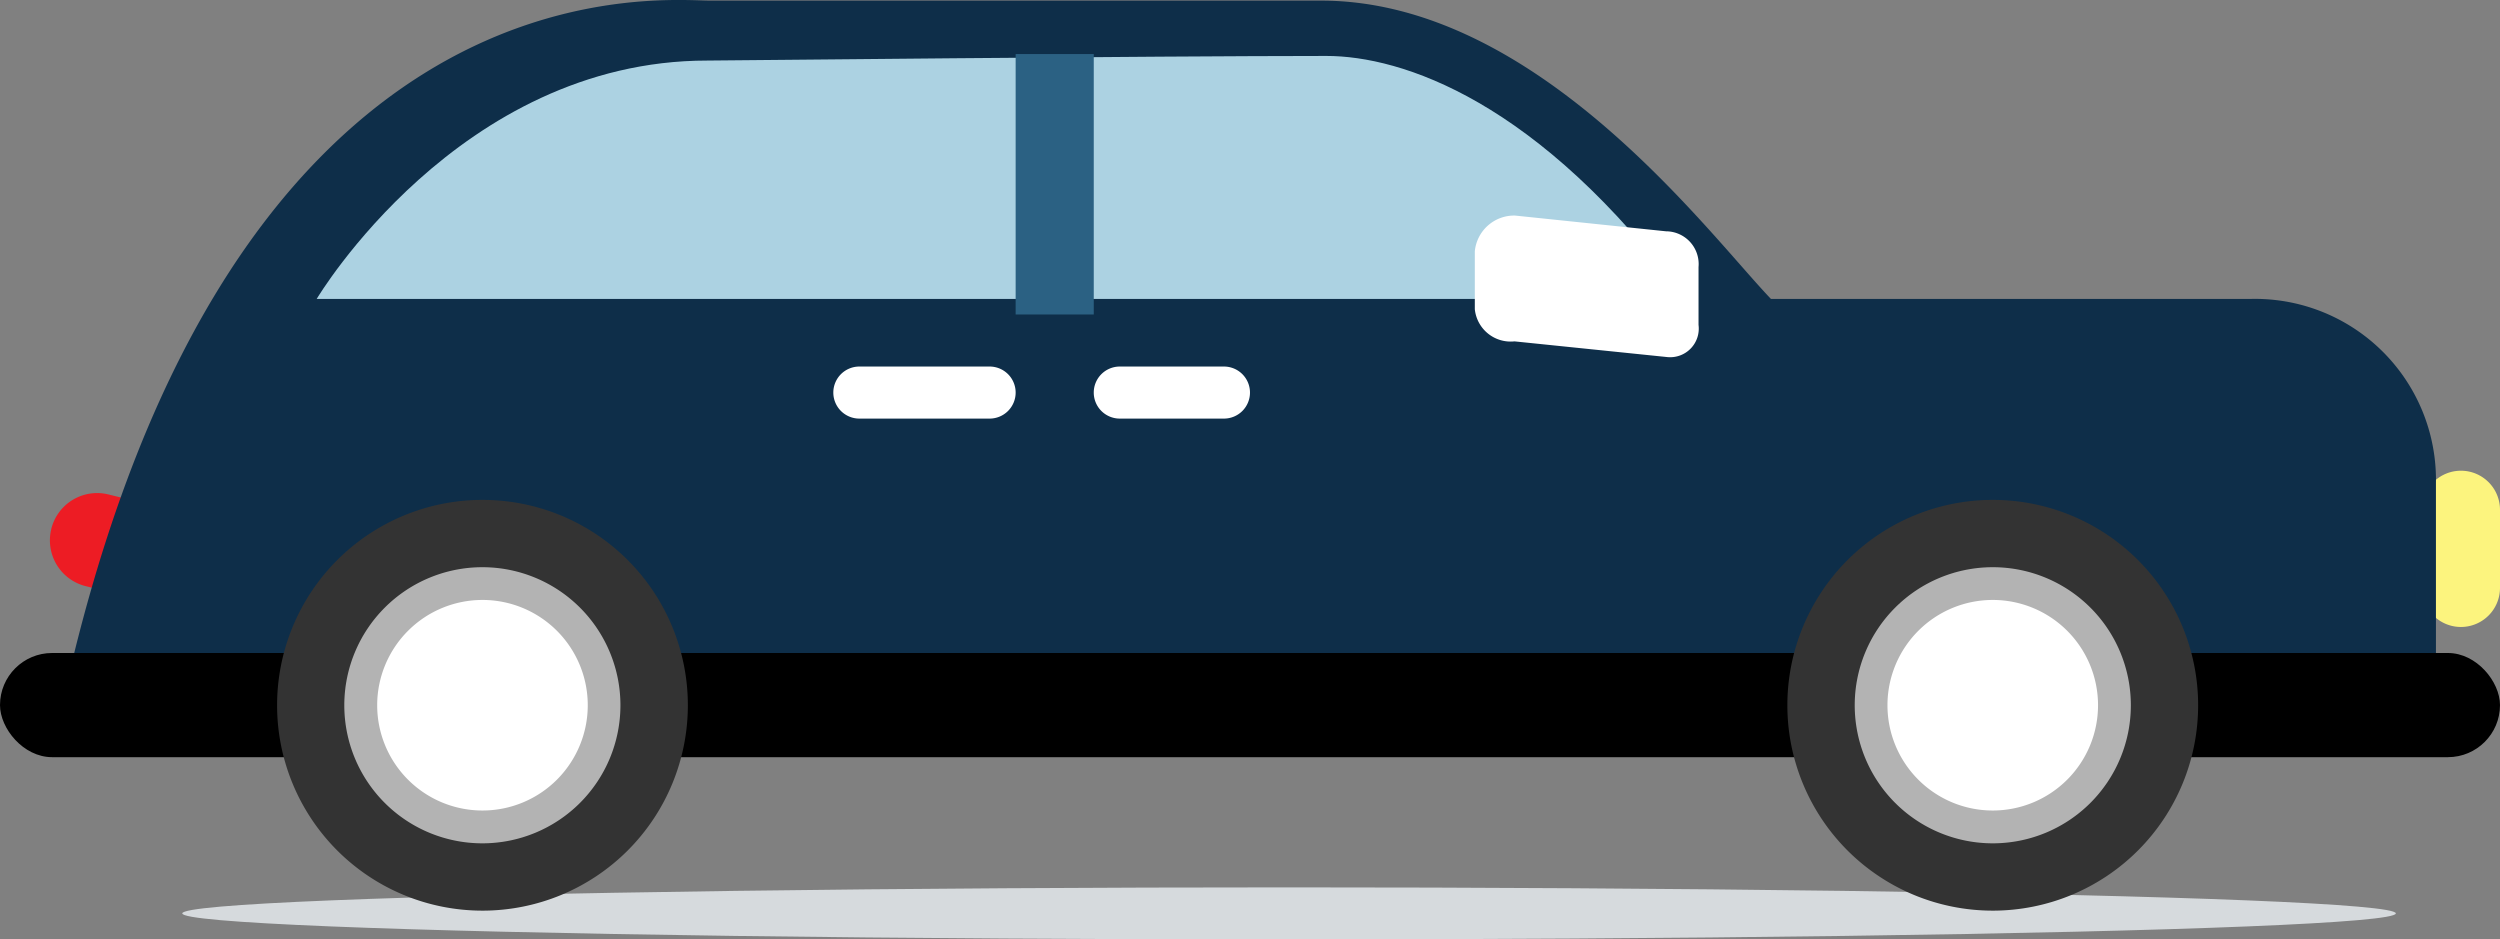 <svg xmlns="http://www.w3.org/2000/svg" width="69.931" height="26.279" viewBox="0 0 69.931 26.279"><rect x="0" y="0" width="69.931" height="26.279" fill="#808080" stroke="none"/><defs><style>.a{fill:#d6dadd;}.b{fill:#fcf47e;}.c{fill:#ed1c24;}.d{fill:#0e2e49;}.e{fill:#333;}.f{fill:#b3b3b3;}.g{fill:#fff;}.h{fill:#acd2e2;}.i{fill:#2b6183;}</style></defs><g transform="translate(-55 -1087.925)"><ellipse class="a" cx="30.959" cy="0.728" rx="30.959" ry="0.728" transform="translate(60.099 1112.747)"/><g transform="translate(55 1087.925)"><path class="b" d="M1.093,0h0A1.093,1.093,0,0,1,2.185,1.093V3.278A1.093,1.093,0,0,1,1.093,4.371h0A1.093,1.093,0,0,1,0,3.278V1.093A1.093,1.093,0,0,1,1.093,0Z" transform="translate(67.746 13.167)"/><path class="c" d="M337.083,285.439a1.32,1.32,0,0,0,.966,1.6l1.281.316a1.321,1.321,0,0,0,1.6-.966h0a1.32,1.32,0,0,0-.966-1.6l-1.282-.316a1.321,1.321,0,0,0-1.6.966Z" transform="translate(-335.648 -270.642)"/><path class="d" d="M84.318,224.942h17.089c6.029,0,10.813,6.489,12.587,8.344h13.45a5.062,5.062,0,0,1,5.152,5.15v7.134H66C70.455,223.551,82.875,224.942,84.318,224.942Z" transform="translate(-64.457 -224.925)"/><rect width="69.931" height="2.914" rx="1.457" transform="translate(0 18.266)"/><g transform="translate(49.997 13.982)"><path class="e" d="M94.7,291a5.745,5.745,0,1,0,5.746-5.745A5.745,5.745,0,0,0,94.7,291Z" transform="translate(-94.7 -285.254)"/><path class="f" d="M102.825,297.243a3.862,3.862,0,1,0,3.862-3.861A3.862,3.862,0,0,0,102.825,297.243Z" transform="translate(-100.941 -291.498)"/><path class="g" d="M106.78,300.282a2.945,2.945,0,1,0,2.946-2.945A2.946,2.946,0,0,0,106.78,300.282Z" transform="translate(-103.98 -294.537)"/></g><g transform="translate(7.751 13.982)"><path class="e" d="M276.978,291a5.745,5.745,0,1,0,5.746-5.745A5.745,5.745,0,0,0,276.978,291Z" transform="translate(-276.978 -285.254)"/><path class="f" d="M285.1,297.243a3.862,3.862,0,1,0,3.863-3.861A3.863,3.863,0,0,0,285.1,297.243Z" transform="translate(-283.22 -291.498)"/><path class="g" d="M289.059,300.282A2.945,2.945,0,1,0,292,297.337,2.946,2.946,0,0,0,289.059,300.282Z" transform="translate(-286.259 -294.537)"/></g><path class="h" d="M194.87,238.475H156.585s3.961-6.667,10.928-6.667c0,0,12.683-.129,17.318-.129C186.922,231.68,190.763,232.913,194.87,238.475Z" transform="translate(-147.726 -230.114)"/><rect class="i" width="2.185" height="7.285" transform="translate(28.41 1.512)"/><path class="g" d="M.728,0H3.642a.728.728,0,0,1,.728.728v0a.728.728,0,0,1-.728.728H.728A.728.728,0,0,1,0,.728v0A.728.728,0,0,1,.728,0Z" transform="translate(30.595 10.253)"/><path class="g" d="M.728,0H4.371A.728.728,0,0,1,5.1.728v0a.728.728,0,0,1-.728.728H.728A.728.728,0,0,1,0,.728v0A.728.728,0,0,1,.728,0Z" transform="translate(23.31 10.253)"/><path class="g" d="M155,251.941a1.106,1.106,0,0,1,1.128-1l4.221.44a.917.917,0,0,1,.909,1V254a.8.8,0,0,1-.866.9l-4.282-.44a1.008,1.008,0,0,1-1.11-.9Z" transform="translate(-113.746 -244.911)"/></g></g></svg>